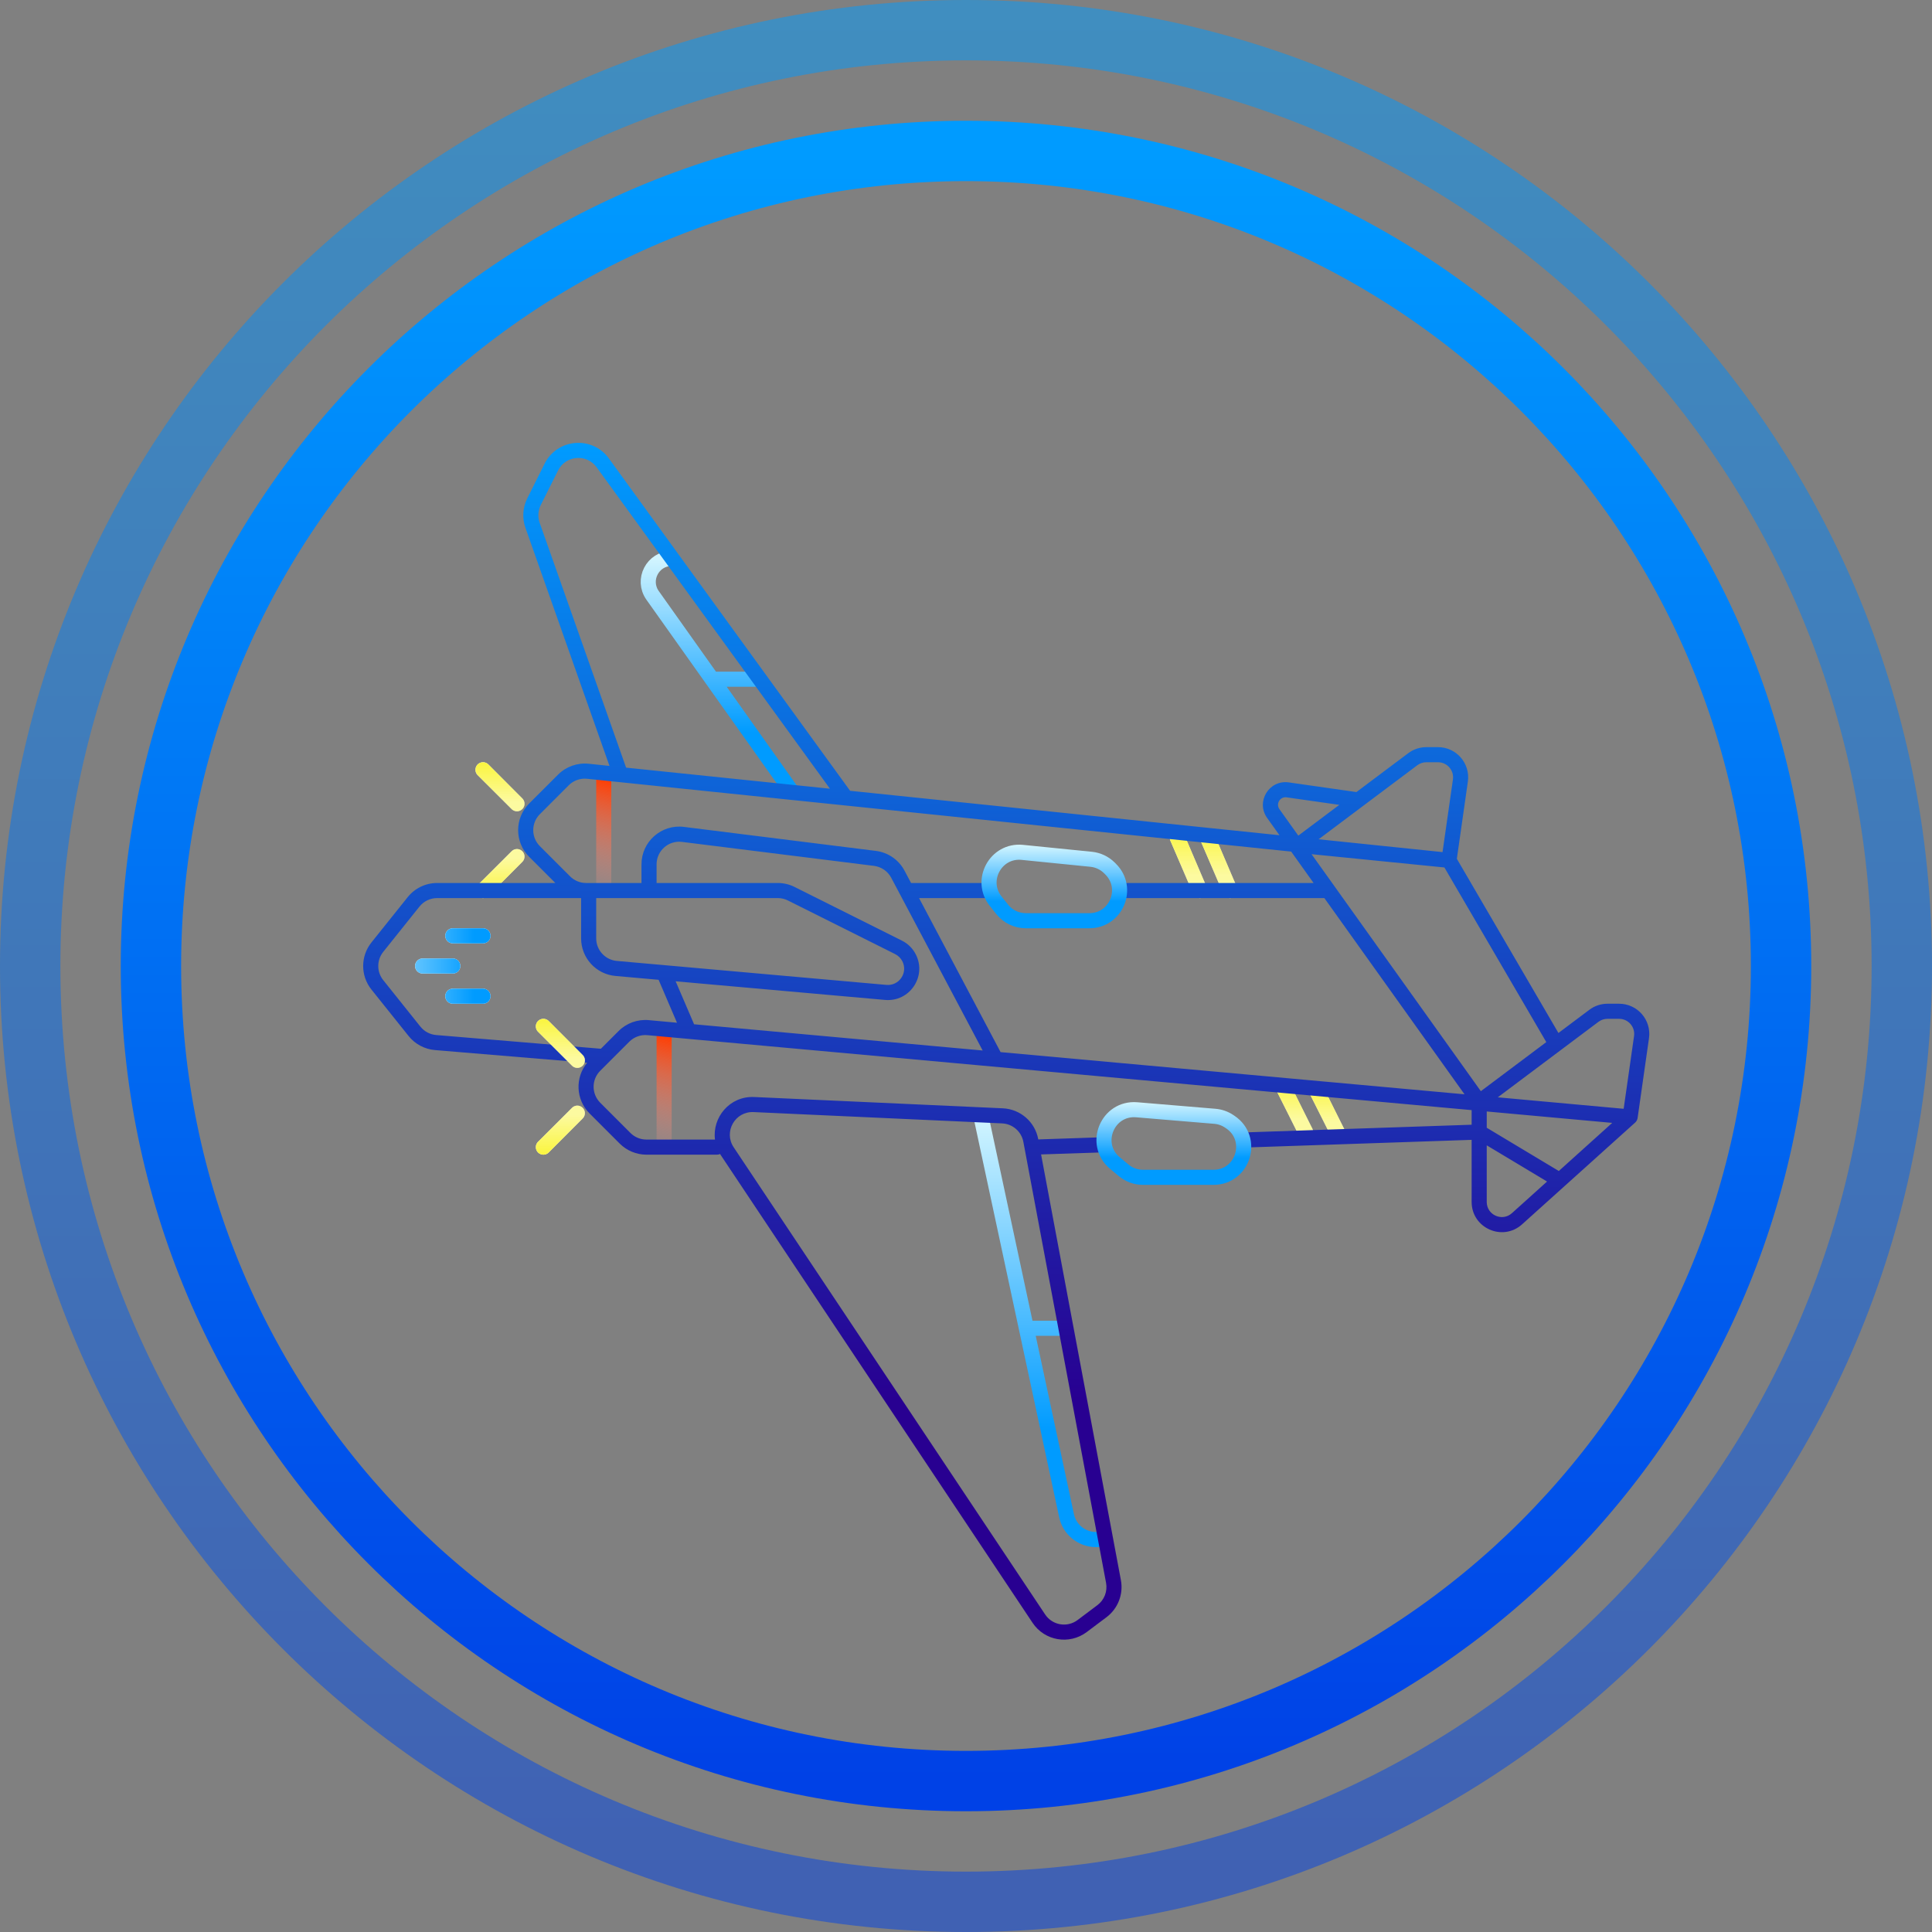 <svg width="64" height="64" viewBox="0 0 64 64" fill="none" xmlns="http://www.w3.org/2000/svg">
<rect x="0" y="0" width="64" height="64" fill="#808080" stroke="none"/>
<path d="M32 63C14.879 63 1 49.121 1 32C1 14.879 14.879 1 32 1C49.121 1 63 14.879 63 32C63 49.121 49.121 63 32 63Z" stroke="url(#paint0_linear_803_59)" stroke-opacity="0.5" stroke-width="2" stroke-miterlimit="2.613" stroke-linejoin="round"/>
<path d="M32 59C17.088 59 5 46.912 5 32C5 17.088 17.088 5 32 5C46.912 5 59 17.088 59 32C59 46.912 46.912 59 32 59Z" stroke="url(#paint1_linear_803_59)" stroke-width="2" stroke-miterlimit="2.613" stroke-linejoin="round"/>
<path d="M44.35 37.6L43.6 36.1" stroke="white" stroke-width="0.5" stroke-miterlimit="2.613" stroke-linecap="round"/>
<path d="M44.35 37.6L43.6 36.1" stroke="url(#paint2_linear_803_59)" stroke-width="0.5" stroke-miterlimit="2.613" stroke-linecap="round"/>
<path d="M43.25 37.5L42.5 36" stroke="white" stroke-width="0.5" stroke-miterlimit="2.613" stroke-linecap="round"/>
<path d="M43.25 37.5L42.5 36" stroke="url(#paint3_linear_803_59)" stroke-width="0.5" stroke-miterlimit="2.613" stroke-linecap="round"/>
<path d="M40.75 29.5L40 27.75" stroke="white" stroke-width="0.5" stroke-miterlimit="2.613" stroke-linecap="round"/>
<path d="M40.75 29.5L40 27.75" stroke="url(#paint4_linear_803_59)" stroke-width="0.5" stroke-miterlimit="2.613" stroke-linecap="round"/>
<path d="M39.75 29.5L39 27.75" stroke="white" stroke-width="0.5" stroke-miterlimit="2.613" stroke-linecap="round"/>
<path d="M39.75 29.5L39 27.75" stroke="url(#paint5_linear_803_59)" stroke-width="0.5" stroke-miterlimit="2.613" stroke-linecap="round"/>
<path d="M22 34.25V38" stroke="url(#paint6_linear_803_59)" stroke-width="0.5" stroke-miterlimit="2.613" stroke-linecap="round" stroke-linejoin="round"/>
<path d="M20 25.75V29.5" stroke="url(#paint7_linear_803_59)" stroke-width="0.5" stroke-miterlimit="2.613" stroke-linecap="round" stroke-linejoin="round"/>
<path d="M32.5 37L34 44M36.5 51H36.308C35.837 51 35.429 50.671 35.331 50.209L34 44M34 44H35.25" stroke="url(#paint8_linear_803_59)" stroke-width="0.5" stroke-miterlimit="2.613" stroke-linecap="round" stroke-linejoin="round"/>
<path d="M22.25 18.5V18.5C21.621 18.5 21.254 19.21 21.618 19.723L26.25 26.25M23.75 22.5H25" stroke="url(#paint9_linear_803_59)" stroke-width="0.5" stroke-miterlimit="2.613" stroke-linecap="round" stroke-linejoin="round"/>
<path d="M15 31H16M14 32H15M15 33H16" stroke="white" stroke-width="0.5" stroke-miterlimit="2.613" stroke-linecap="round" stroke-linejoin="round"/>
<path d="M15 31H16M14 32H15M15 33H16" stroke="url(#paint10_linear_803_59)" stroke-width="0.5" stroke-miterlimit="2.613" stroke-linecap="round" stroke-linejoin="round"/>
<path d="M16 29.5L17.125 28.375" stroke="white" stroke-width="0.5" stroke-miterlimit="2.613" stroke-linecap="round"/>
<path d="M16 29.5L17.125 28.375" stroke="url(#paint11_linear_803_59)" stroke-width="0.5" stroke-miterlimit="2.613" stroke-linecap="round"/>
<path fill-rule="evenodd" clip-rule="evenodd" d="M18.487 15.585C18.739 15.081 19.434 15.024 19.765 15.48L27.493 26.127L20.74 25.429C20.738 25.425 20.737 25.421 20.736 25.417L17.877 17.317C17.809 17.125 17.823 16.914 17.913 16.732L18.487 15.585ZM20.19 25.372L17.405 17.483C17.293 17.164 17.315 16.812 17.466 16.509L18.04 15.361C18.459 14.522 19.619 14.427 20.17 15.186L28.161 26.196L42.384 27.668L41.976 27.096C41.592 26.559 42.039 25.825 42.692 25.918L44.933 26.238L46.65 24.95C46.823 24.82 47.034 24.75 47.25 24.75H47.635C48.244 24.75 48.711 25.289 48.625 25.891L48.26 28.449L51.625 34.219L52.65 33.45C52.823 33.32 53.034 33.25 53.25 33.25H53.635C54.244 33.25 54.711 33.789 54.625 34.391L54.248 37.034L54.248 37.035L54.246 37.044L54.244 37.055C54.235 37.093 54.218 37.129 54.194 37.158C54.186 37.168 54.177 37.177 54.167 37.186L54.166 37.187L50.419 40.559C49.775 41.138 48.75 40.682 48.75 39.816V37.759L41.199 38.015C41.203 37.845 41.165 37.673 41.079 37.518L48.75 37.258V36.774L21.444 34.291C21.222 34.271 21.003 34.351 20.846 34.508L20.178 35.176L20.176 35.178L19.884 35.47C19.591 35.763 19.591 36.237 19.884 36.53L20.884 37.53C21.024 37.671 21.215 37.75 21.414 37.75H23.685C23.59 37.024 24.165 36.303 24.984 36.34L33.22 36.714C33.8 36.741 34.285 37.162 34.392 37.733L34.394 37.745L36.576 37.671C36.559 37.837 36.584 38.009 36.656 38.169L34.487 38.242L37.131 52.343C37.219 52.81 37.033 53.288 36.653 53.573L35.996 54.066C35.422 54.496 34.604 54.356 34.206 53.759L23.888 38.282C23.876 38.264 23.864 38.246 23.853 38.228C23.822 38.242 23.787 38.25 23.75 38.25H21.414C21.083 38.25 20.765 38.118 20.53 37.884L19.53 36.884C19.071 36.424 19.044 35.696 19.45 35.205L14.408 34.785C14.066 34.756 13.751 34.588 13.536 34.32L12.305 32.781C11.939 32.324 11.939 31.676 12.305 31.219L13.505 29.719C13.742 29.423 14.101 29.25 14.481 29.25H18.396L17.53 28.384C17.042 27.896 17.042 27.104 17.53 26.616L18.487 25.66C18.753 25.394 19.125 25.262 19.499 25.3L20.19 25.372ZM49.25 36.819V37.358L51.629 38.786L51.637 38.791L53.407 37.197L49.25 36.819ZM53.786 36.73L49.616 36.35L52.95 33.85C53.036 33.785 53.142 33.75 53.25 33.75H53.635C53.94 33.75 54.173 34.02 54.13 34.321L53.786 36.73ZM48.514 36.25L33.146 34.853L30.445 29.75H32.91C32.812 29.591 32.766 29.419 32.763 29.25H30.18L29.964 28.843C29.774 28.483 29.419 28.238 29.015 28.187L22.655 27.392C21.909 27.299 21.25 27.881 21.25 28.633V29.25H19.5H19.414C19.215 29.25 19.024 29.171 18.884 29.03L17.884 28.03C17.591 27.737 17.591 27.263 17.884 26.97L18.84 26.013C19 25.854 19.223 25.774 19.448 25.798L42.772 28.21L43.514 29.25H37.057C37.1 29.416 37.097 29.589 37.054 29.75H43.871L48.514 36.25ZM44.202 29.352L44.205 29.357L49.055 36.147L51.223 34.521L47.848 28.736L43.447 28.296L44.202 29.352ZM21.75 28.633V29.25H25.764C25.958 29.25 26.149 29.295 26.323 29.382L29.876 31.159C30.078 31.259 30.241 31.422 30.341 31.624C30.705 32.351 30.13 33.196 29.32 33.124L22.382 32.507L22.98 33.901C22.984 33.911 22.987 33.92 22.99 33.93L32.552 34.799L29.523 29.077C29.408 28.861 29.195 28.714 28.953 28.683L22.593 27.889C22.145 27.833 21.75 28.182 21.75 28.633ZM22.426 33.879L21.817 32.457L20.389 32.33C19.744 32.273 19.25 31.732 19.25 31.085V29.75H14.481C14.253 29.75 14.037 29.854 13.895 30.032L12.695 31.532C12.476 31.805 12.476 32.195 12.695 32.468L13.926 34.008C14.055 34.169 14.244 34.27 14.45 34.287L19.905 34.741L20.492 34.154C20.754 33.892 21.12 33.76 21.489 33.793L22.426 33.879ZM19.75 31.085V29.75H21.5H25.764C25.88 29.75 25.995 29.777 26.099 29.829L29.653 31.606C29.757 31.658 29.842 31.743 29.894 31.847C30.083 32.225 29.784 32.663 29.364 32.626L20.434 31.832C20.047 31.798 19.75 31.473 19.75 31.085ZM47.786 28.227L48.13 25.821C48.173 25.52 47.94 25.25 47.635 25.25H47.25C47.142 25.25 47.036 25.285 46.95 25.35L45.15 26.7L43.681 27.802L47.786 28.227ZM24.962 36.839C24.348 36.812 23.963 37.493 24.304 38.005L34.622 53.482C34.861 53.84 35.351 53.924 35.696 53.666L36.352 53.173C36.581 53.002 36.692 52.716 36.64 52.435L33.9 37.825C33.836 37.483 33.545 37.23 33.197 37.214L24.962 36.839ZM42.621 26.413L44.367 26.662L43.008 27.681L42.383 26.805C42.255 26.627 42.404 26.382 42.621 26.413ZM49.25 37.941L51.248 39.14L50.084 40.188C49.763 40.477 49.25 40.249 49.25 39.816V37.941Z" fill="url(#paint12_linear_803_59)"/>
<path d="M37.222 38.768L36.933 38.528C36.183 37.902 36.683 36.682 37.657 36.763L40.243 36.979C40.412 36.993 40.574 37.049 40.715 37.143L40.752 37.168C41.575 37.717 41.187 39 40.197 39H37.862C37.628 39 37.402 38.918 37.222 38.768Z" stroke="url(#paint13_linear_803_59)" stroke-width="0.5" stroke-miterlimit="2.613" stroke-linecap="round" stroke-linejoin="round"/>
<path d="M33.2 30.125L32.985 29.856C32.432 29.165 32.984 28.148 33.865 28.236L36.145 28.465C36.374 28.488 36.589 28.589 36.752 28.752L36.793 28.793C37.423 29.423 36.977 30.5 36.086 30.5H33.981C33.677 30.5 33.389 30.362 33.2 30.125Z" stroke="url(#paint14_linear_803_59)" stroke-width="0.5" stroke-miterlimit="2.613" stroke-linecap="round" stroke-linejoin="round"/>
<path d="M18 38L19.125 36.875" stroke="white" stroke-width="0.5" stroke-miterlimit="2.613" stroke-linecap="round"/>
<path d="M18 38L19.125 36.875" stroke="url(#paint15_linear_803_59)" stroke-width="0.5" stroke-miterlimit="2.613" stroke-linecap="round"/>
<path d="M18 34L19.125 35.125" stroke="white" stroke-width="0.5" stroke-miterlimit="2.613" stroke-linecap="round"/>
<path d="M18 34L19.125 35.125" stroke="url(#paint16_linear_803_59)" stroke-width="0.5" stroke-miterlimit="2.613" stroke-linecap="round"/>
<path d="M16 25.5L17.125 26.625" stroke="white" stroke-width="0.5" stroke-miterlimit="2.613" stroke-linecap="round"/>
<path d="M16 25.5L17.125 26.625" stroke="url(#paint17_linear_803_59)" stroke-width="0.5" stroke-miterlimit="2.613" stroke-linecap="round"/>
<defs>
<linearGradient id="paint0_linear_803_59" x1="32" y1="1" x2="32" y2="63" gradientUnits="userSpaceOnUse">
<stop stop-color="#009BFF"/>
<stop offset="1" stop-color="#0041E6"/>
</linearGradient>
<linearGradient id="paint1_linear_803_59" x1="32" y1="5" x2="32" y2="59" gradientUnits="userSpaceOnUse">
<stop stop-color="#009BFF"/>
<stop offset="1" stop-color="#0041E6"/>
</linearGradient>
<linearGradient id="paint2_linear_803_59" x1="43.6" y1="37.171" x2="43.6" y2="35.886" gradientUnits="userSpaceOnUse">
<stop stop-color="#FAF541" stop-opacity="0.5"/>
<stop offset="1" stop-color="#FAF541"/>
</linearGradient>
<linearGradient id="paint3_linear_803_59" x1="42.5" y1="37.071" x2="42.5" y2="35.786" gradientUnits="userSpaceOnUse">
<stop stop-color="#FAF541" stop-opacity="0.5"/>
<stop offset="1" stop-color="#FAF541"/>
</linearGradient>
<linearGradient id="paint4_linear_803_59" x1="40" y1="29" x2="40" y2="27.5" gradientUnits="userSpaceOnUse">
<stop stop-color="#FAF541" stop-opacity="0.5"/>
<stop offset="1" stop-color="#FAF541"/>
</linearGradient>
<linearGradient id="paint5_linear_803_59" x1="39" y1="29" x2="39" y2="27.5" gradientUnits="userSpaceOnUse">
<stop stop-color="#FAF541" stop-opacity="0.5"/>
<stop offset="1" stop-color="#FAF541"/>
</linearGradient>
<linearGradient id="paint6_linear_803_59" x1="22" y1="34.25" x2="21.167" y2="37.805" gradientUnits="userSpaceOnUse">
<stop stop-color="#FF3C00"/>
<stop offset="1" stop-color="#FFA096" stop-opacity="0.15"/>
</linearGradient>
<linearGradient id="paint7_linear_803_59" x1="20" y1="25.75" x2="19.167" y2="29.305" gradientUnits="userSpaceOnUse">
<stop stop-color="#FF3C00"/>
<stop offset="1" stop-color="#FFA096" stop-opacity="0.15"/>
</linearGradient>
<linearGradient id="paint8_linear_803_59" x1="34.678" y1="37" x2="34.678" y2="47.41" gradientUnits="userSpaceOnUse">
<stop stop-color="#D2F5FF"/>
<stop offset="1" stop-color="#009BFF"/>
</linearGradient>
<linearGradient id="paint9_linear_803_59" x1="23.744" y1="18.5" x2="23.744" y2="24.263" gradientUnits="userSpaceOnUse">
<stop stop-color="#D2F5FF"/>
<stop offset="1" stop-color="#009BFF"/>
</linearGradient>
<linearGradient id="paint10_linear_803_59" x1="12" y1="1.14387e+07" x2="15.583" y2="1.14387e+07" gradientUnits="userSpaceOnUse">
<stop stop-color="#D2F5FF"/>
<stop offset="1" stop-color="#009BFF"/>
</linearGradient>
<linearGradient id="paint11_linear_803_59" x1="16" y1="28.429" x2="16" y2="29.714" gradientUnits="userSpaceOnUse">
<stop stop-color="#FAF541" stop-opacity="0.5"/>
<stop offset="1" stop-color="#FAF541"/>
</linearGradient>
<linearGradient id="paint12_linear_803_59" x1="33.333" y1="14.67" x2="33.333" y2="46.387" gradientUnits="userSpaceOnUse">
<stop stop-color="#009BFF"/>
<stop offset="1" stop-color="#280091"/>
</linearGradient>
<linearGradient id="paint13_linear_803_59" x1="39.4" y1="36.5" x2="39.4" y2="38.359" gradientUnits="userSpaceOnUse">
<stop stop-color="#D2F5FF"/>
<stop offset="1" stop-color="#009BFF"/>
</linearGradient>
<linearGradient id="paint14_linear_803_59" x1="35.311" y1="28" x2="35.311" y2="29.859" gradientUnits="userSpaceOnUse">
<stop stop-color="#D2F5FF"/>
<stop offset="1" stop-color="#009BFF"/>
</linearGradient>
<linearGradient id="paint15_linear_803_59" x1="18" y1="36.929" x2="18" y2="38.214" gradientUnits="userSpaceOnUse">
<stop stop-color="#FAF541" stop-opacity="0.5"/>
<stop offset="1" stop-color="#FAF541"/>
</linearGradient>
<linearGradient id="paint16_linear_803_59" x1="18" y1="35.071" x2="18" y2="33.786" gradientUnits="userSpaceOnUse">
<stop stop-color="#FAF541" stop-opacity="0.5"/>
<stop offset="1" stop-color="#FAF541"/>
</linearGradient>
<linearGradient id="paint17_linear_803_59" x1="16" y1="26.571" x2="16" y2="25.286" gradientUnits="userSpaceOnUse">
<stop stop-color="#FAF541" stop-opacity="0.5"/>
<stop offset="1" stop-color="#FAF541"/>
</linearGradient>
</defs>
</svg>
